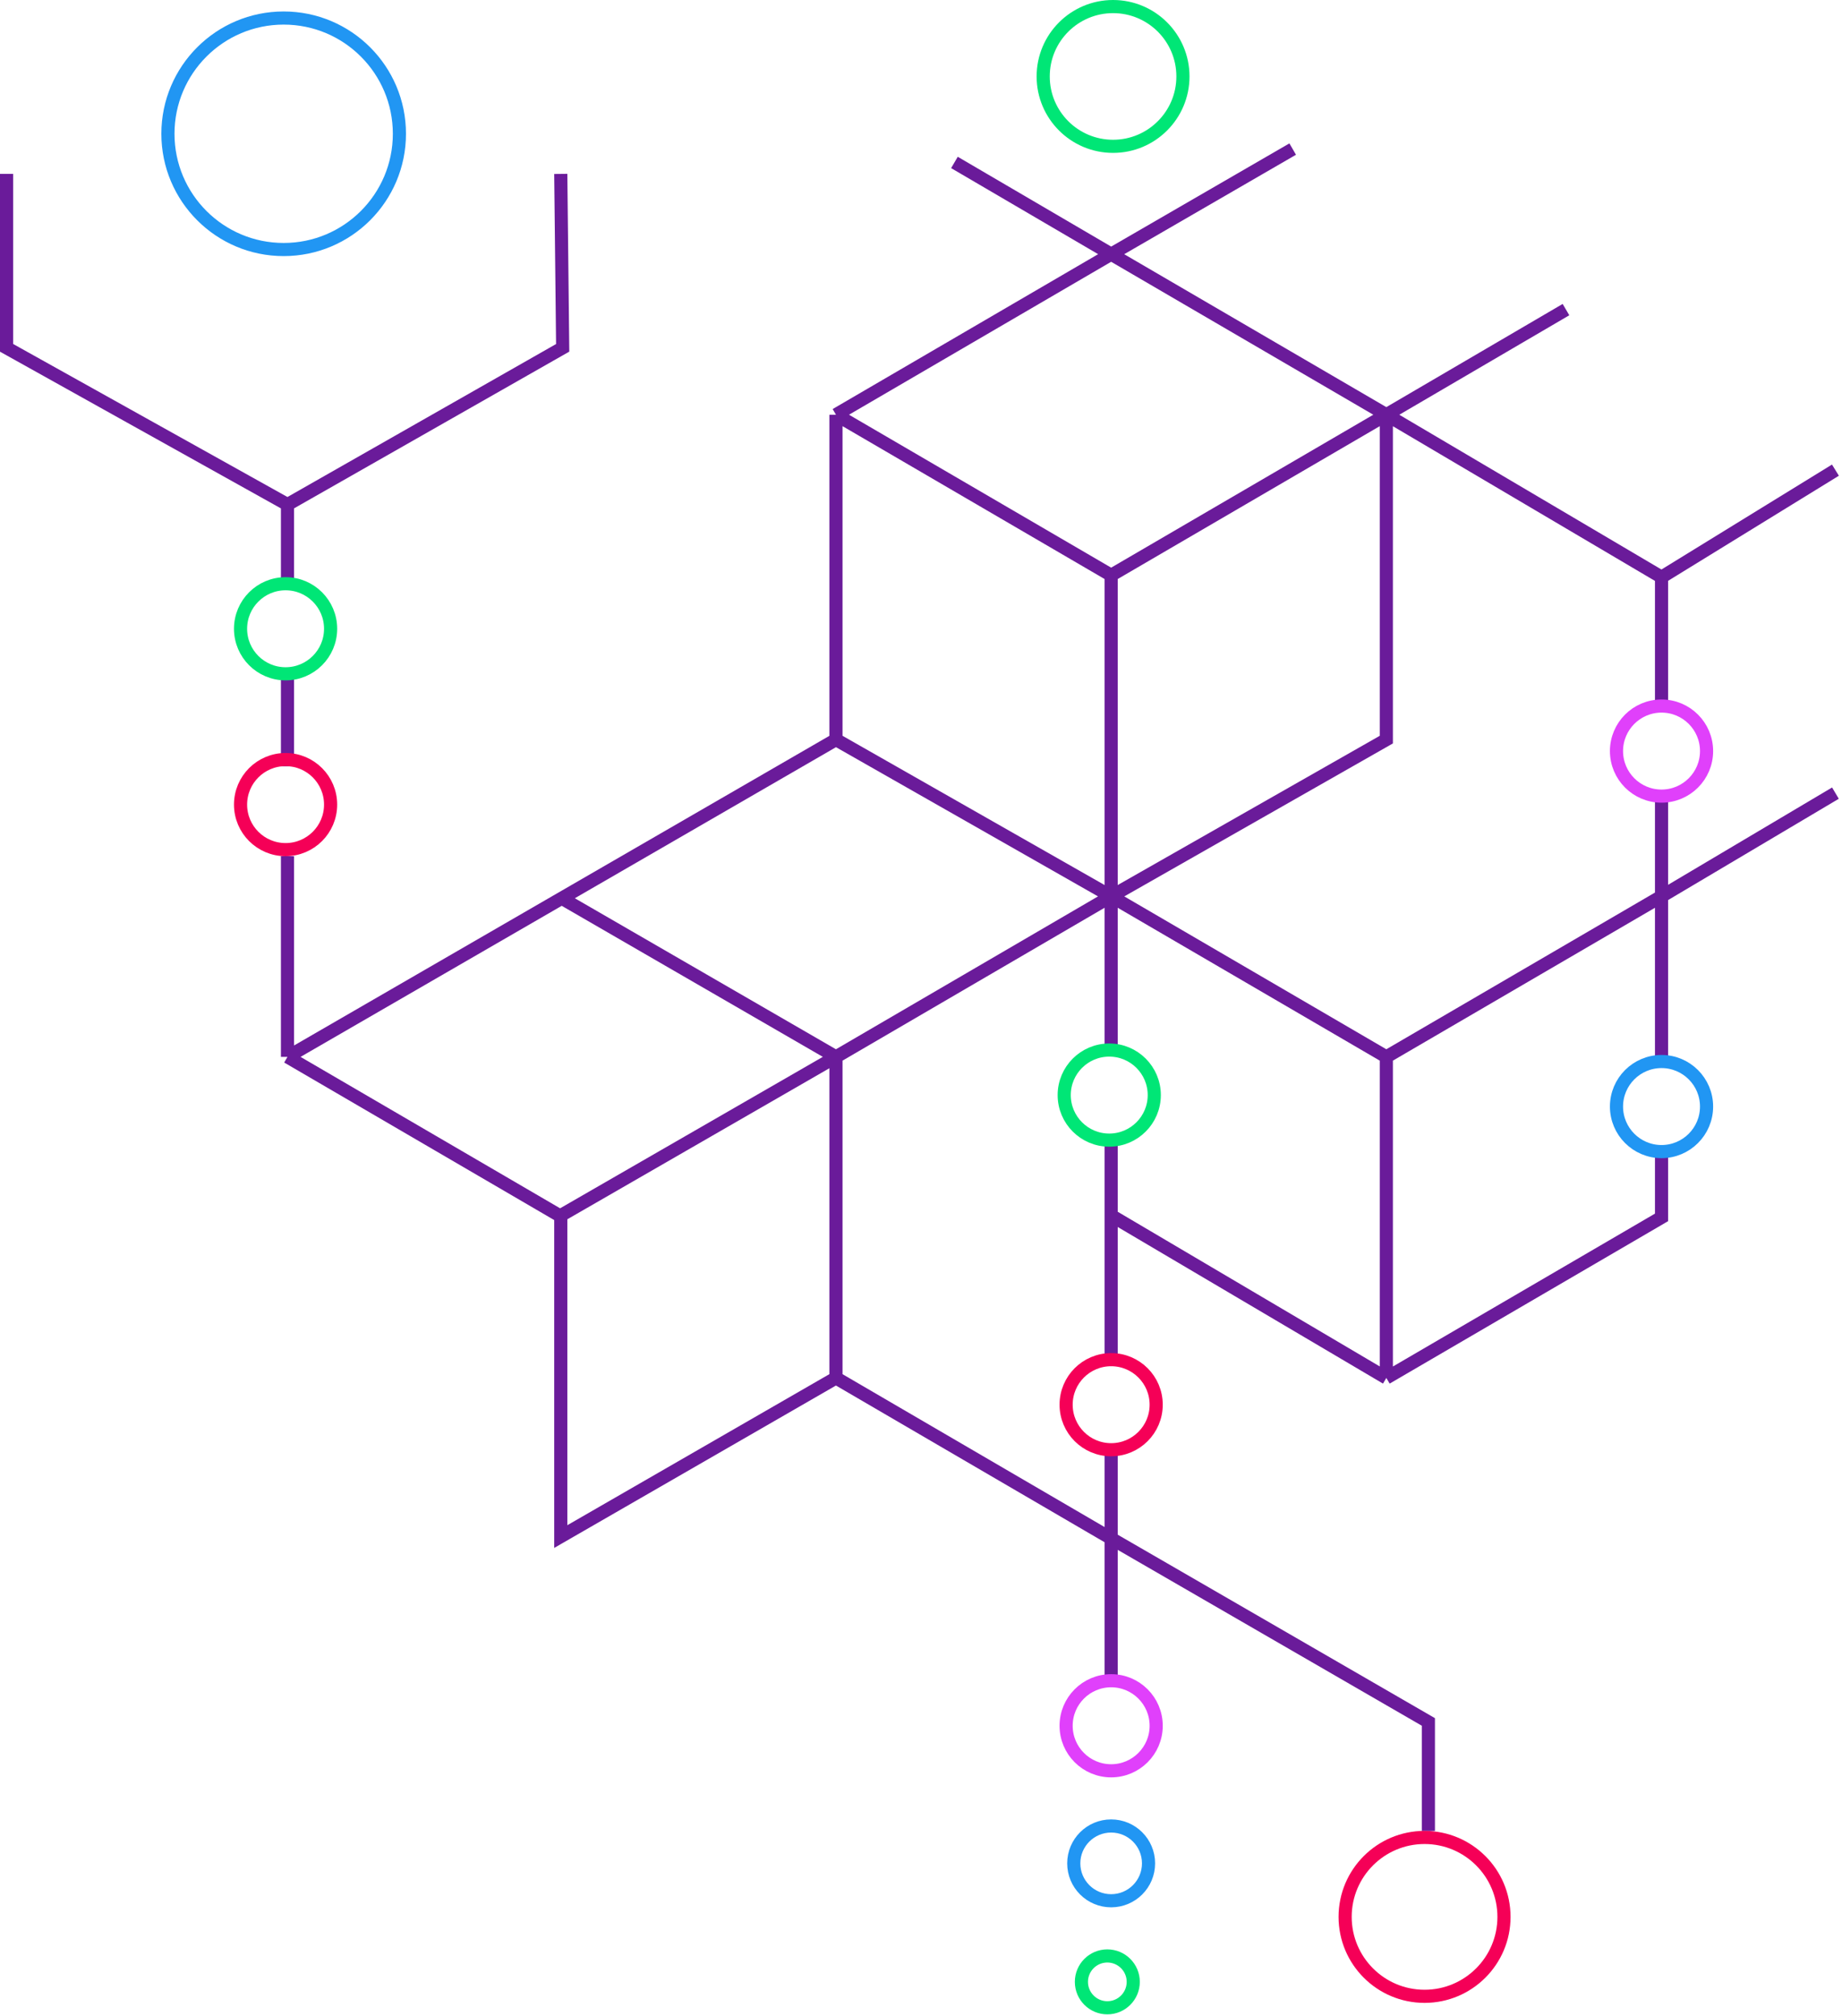 <svg width="561" height="614" viewBox="0 0 561 614" fill="none" xmlns="http://www.w3.org/2000/svg">
<path d="M435.028 557.582L435.028 524.406L338.412 468.532M254.6 419.642L170.788 467.95L170.788 370.169L254.6 321.861M254.6 419.642L254.6 321.861M254.6 419.642L338.412 468.532M254.6 321.861L338.412 272.971M254.6 321.861L171.079 273.553M171.37 370.751L87.558 321.861M87.558 321.861L171.079 273.553M87.558 321.861L87.558 291.305L87.558 260.748M254.6 225.245L338.412 272.971M254.6 225.245L254.6 126.3M254.6 225.245L171.079 273.553M338.412 272.971L422.223 321.861M338.412 272.971L338.412 175.19M338.412 272.971L422.223 225.245L422.223 126.3M338.412 272.971L338.412 320.697M338.412 370.169L422.223 419.642M338.412 370.169L338.412 413.821M338.412 370.169L338.412 345.87M422.223 419.642L506.035 370.751L506.035 350.38M422.223 419.642L422.223 321.861M506.035 272.971L422.223 321.861M506.035 272.971L559 241.541M506.035 272.971L506.035 323.025M506.035 272.971L506.035 241.541M254.6 126.3L338.412 175.19M254.6 126.3L338.412 77.41M338.412 175.19L422.223 126.3M422.223 126.3L338.412 77.41M422.223 126.3L506.035 175.772M422.223 126.3L476.934 94.288M87.558 153.655L171.37 105.929L170.788 52.965M87.558 153.655L2 105.929L2 52.965M87.558 153.655L87.558 177.518M338.412 77.41L393.704 45.398M338.412 77.41L290.685 49.472M506.035 175.772L559 143.179M506.035 175.772L506.035 215.35M338.412 468.532L338.412 511.02M338.412 468.532L338.412 441.177M87.558 204.292L87.558 233.393" stroke="#6A1B9A" stroke-width="4"/>
<circle cx="338.994" cy="23.281" r="21.281" stroke="#00E676" stroke-width="4"/>
<circle cx="86.394" cy="40.742" r="35.25" stroke="#2196F3" stroke-width="4"/>
<circle cx="433.864" cy="583.773" r="24.191" stroke="#F50057" stroke-width="4"/>
<circle cx="338.412" cy="525.57" r="13.715" stroke="#E040FB" stroke-width="4"/>
<circle cx="338.412" cy="427.79" r="13.715" stroke="#F50057" stroke-width="4"/>
<circle cx="337.83" cy="333.501" r="13.715" stroke="#00E676" stroke-width="4"/>
<circle cx="506.035" cy="336.994" r="13.715" stroke="#2196F3" stroke-width="4"/>
<circle cx="506.035" cy="228.737" r="13.715" stroke="#E040FB" stroke-width="4"/>
<circle cx="86.976" cy="191.487" r="13.715" stroke="#00E676" stroke-width="4"/>
<circle cx="86.976" cy="245.033" r="13.715" stroke="#F50057" stroke-width="4"/>
<circle cx="338.412" cy="567.476" r="11.387" stroke="#2196F3" stroke-width="4"/>
<circle cx="337.248" cy="603.562" r="7.894" stroke="#00E676" stroke-width="4"/>
</svg>
